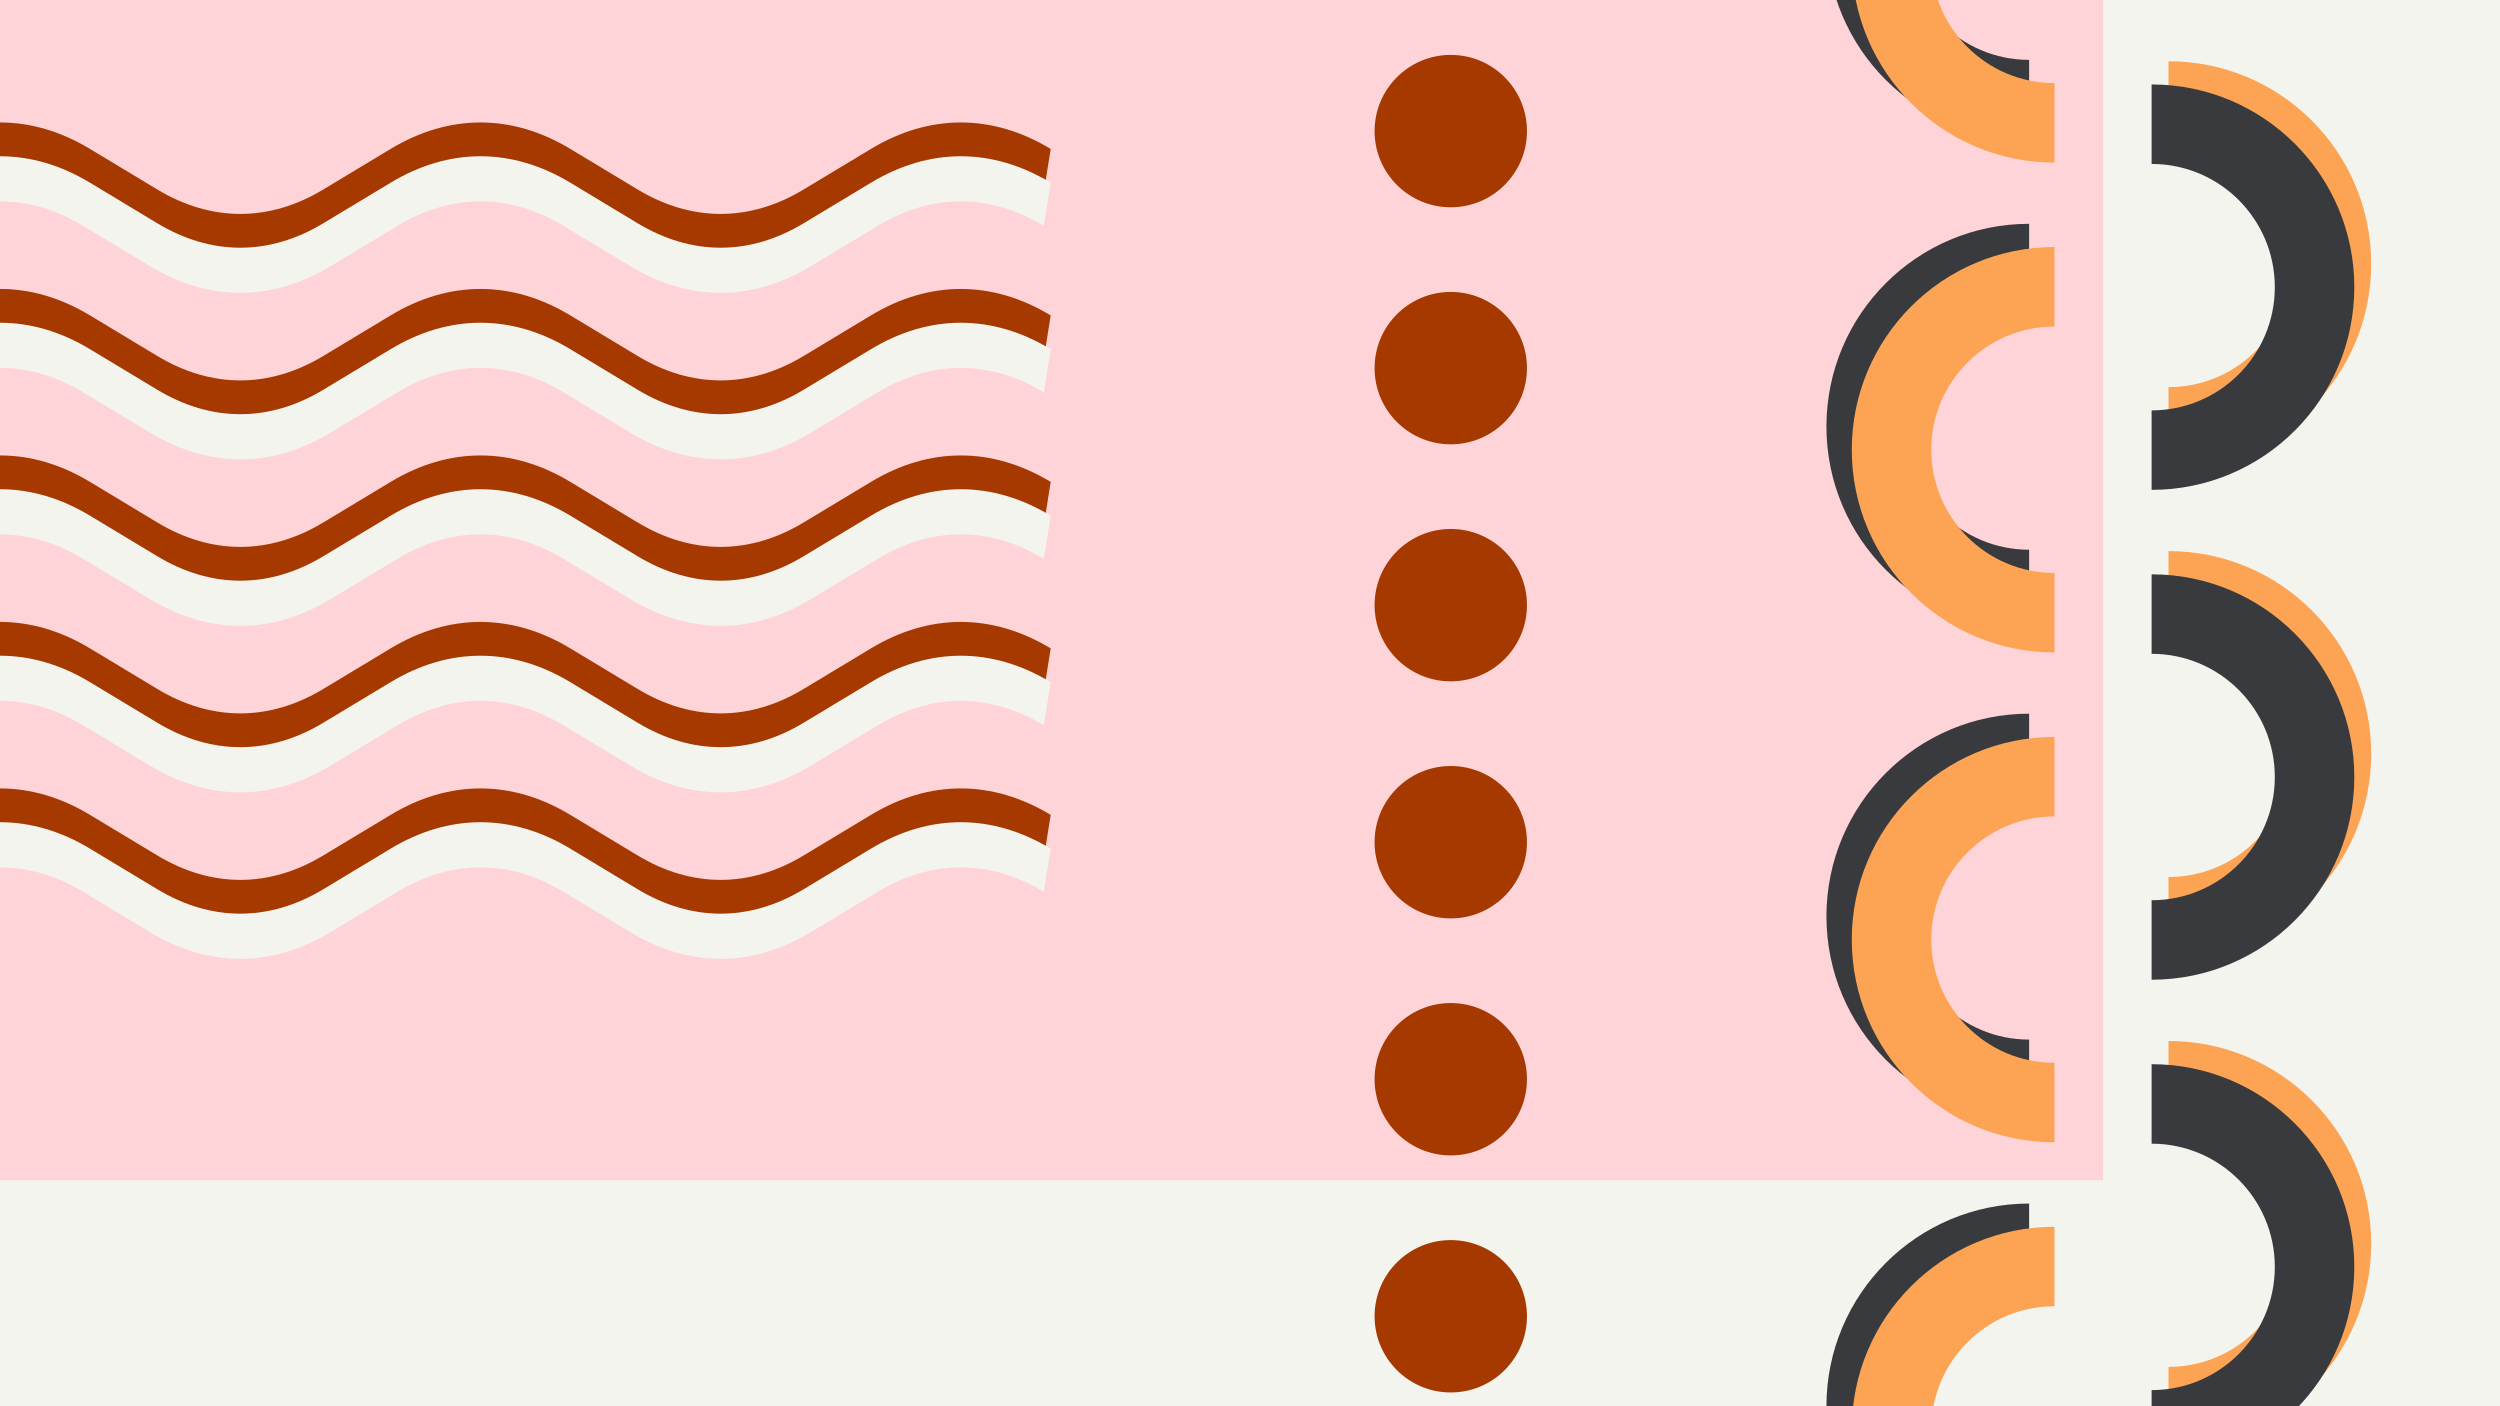 <svg width="1184" height="666" viewBox="0 0 1184 666" fill="none" xmlns="http://www.w3.org/2000/svg">
<rect x="0" y="0" width="1184" height="666" fill="#808080" stroke="none"/>
<g clip-path="url(#clip0_1_3814)">
<rect width="1184" height="666" fill="#F4F4EF"/>
<rect width="996" height="559" fill="#FFD4D8"/>
<path d="M961 338C907.981 338 865 380.981 865 434C865 487.019 907.981 530 961 530L961 492.353C928.773 492.353 902.647 466.227 902.647 434C902.647 401.773 928.773 375.647 961 375.647L961 338Z" fill="#393A3D"/>
<path d="M961 106C907.981 106 865 148.981 865 202C865 255.019 907.981 298 961 298L961 260.353C928.773 260.353 902.647 234.227 902.647 202C902.647 169.773 928.773 143.647 961 143.647L961 106Z" fill="#393A3D"/>
<path d="M961 570C907.981 570 865 612.981 865 666C865 719.019 907.981 762 961 762L961 724.353C928.773 724.353 902.647 698.227 902.647 666C902.647 633.773 928.773 607.647 961 607.647L961 570Z" fill="#393A3D"/>
<path d="M961 -126C907.981 -126 865 -83.019 865 -30C865 23.019 907.981 66 961 66L961 28.353C928.773 28.353 902.647 2.227 902.647 -30C902.647 -62.227 928.773 -88.353 961 -88.353L961 -126Z" fill="#393A3D"/>
<path d="M1027 221C1080.02 221 1123 178.019 1123 125C1123 71.981 1080.02 29 1027 29L1027 66.647C1059.23 66.647 1085.35 92.772 1085.35 125C1085.35 157.227 1059.23 183.353 1027 183.353L1027 221Z" fill="#FCA354"/>
<path d="M1027 453C1080.02 453 1123 410.019 1123 357C1123 303.981 1080.02 261 1027 261L1027 298.647C1059.23 298.647 1085.35 324.773 1085.35 357C1085.35 389.227 1059.23 415.353 1027 415.353L1027 453Z" fill="#FCA354"/>
<path d="M1027 685C1080.02 685 1123 642.019 1123 589C1123 535.981 1080.02 493 1027 493L1027 530.647C1059.23 530.647 1085.35 556.773 1085.35 589C1085.35 621.227 1059.23 647.353 1027 647.353L1027 685Z" fill="#FCA354"/>
<path d="M1019 232C1072.02 232 1115 189.019 1115 136C1115 82.981 1072.02 40 1019 40L1019 77.647C1051.23 77.647 1077.35 103.773 1077.35 136C1077.35 168.227 1051.23 194.353 1019 194.353L1019 232Z" fill="#393A3D"/>
<path d="M1019 464C1072.02 464 1115 421.019 1115 368C1115 314.981 1072.02 272 1019 272L1019 309.647C1051.23 309.647 1077.35 335.773 1077.35 368C1077.35 400.227 1051.23 426.353 1019 426.353L1019 464Z" fill="#393A3D"/>
<path d="M1019 696C1072.02 696 1115 653.019 1115 600C1115 546.981 1072.02 504 1019 504L1019 541.647C1051.23 541.647 1077.35 567.773 1077.35 600C1077.35 632.227 1051.23 658.353 1019 658.353L1019 696Z" fill="#393A3D"/>
<path fill-rule="evenodd" clip-rule="evenodd" d="M-188.119 90.948C-213.716 75.511 -241.126 75.51 -266.742 90.949L-270 70.538C-242.263 53.821 -212.581 53.82 -184.86 70.538C-184.86 70.538 -184.861 70.538 -184.86 70.538L-152.997 89.736C-127.381 105.175 -99.971 105.175 -74.374 89.737L-42.509 70.538C-42.509 70.538 -42.51 70.539 -42.509 70.538C-14.773 53.821 14.91 53.82 42.63 70.538C42.631 70.538 42.63 70.538 42.63 70.538L74.494 89.736C100.109 105.175 127.52 105.175 153.117 89.737L184.981 70.538C184.981 70.538 184.981 70.539 184.981 70.538C212.718 53.821 242.401 53.82 270.121 70.538C270.121 70.538 270.12 70.538 270.121 70.538L301.984 89.736C327.6 105.175 355.011 105.175 380.608 89.737L412.472 70.538C440.209 53.821 469.892 53.82 497.613 70.539L494.353 90.948C468.756 75.511 441.346 75.51 415.73 90.949L383.868 110.147C383.867 110.147 383.868 110.146 383.868 110.147C356.147 126.865 326.463 126.865 298.727 110.147L266.864 90.949C241.267 75.512 213.855 75.51 188.24 90.949L156.377 110.147C128.656 126.866 98.974 126.865 71.237 110.148C71.236 110.147 71.237 110.148 71.237 110.148L39.373 90.949C13.776 75.512 -13.636 75.51 -39.251 90.949L-71.114 110.147C-98.834 126.866 -128.517 126.865 -156.254 110.148C-156.254 110.147 -156.254 110.148 -156.254 110.148L-188.119 90.948Z" fill="#A53900"/>
<path fill-rule="evenodd" clip-rule="evenodd" d="M-188.119 169.796C-213.716 154.358 -241.126 154.358 -266.742 169.797L-270 149.386C-242.263 132.669 -212.581 132.668 -184.86 149.386C-184.86 149.386 -184.861 149.386 -184.86 149.386L-152.997 168.584C-127.381 184.023 -99.971 184.023 -74.374 168.585L-42.509 149.386C-42.509 149.386 -42.51 149.386 -42.509 149.386C-14.773 132.669 14.91 132.668 42.63 149.386C42.631 149.386 42.63 149.386 42.63 149.386L74.494 168.584C100.109 184.023 127.52 184.023 153.117 168.585L184.981 149.386C184.981 149.386 184.981 149.386 184.981 149.386C212.718 132.669 242.401 132.668 270.121 149.386C270.121 149.386 270.12 149.386 270.121 149.386L301.984 168.584C327.6 184.023 355.011 184.023 380.608 168.585L412.472 149.386C440.209 132.668 469.892 132.668 497.613 149.387L494.353 169.796C468.756 154.358 441.346 154.358 415.73 169.797L383.868 188.994C383.867 188.995 383.868 188.994 383.868 188.994C356.147 205.712 326.463 205.712 298.727 188.995L266.864 169.797C241.267 154.359 213.855 154.358 188.24 169.797L156.377 188.994C128.656 205.713 98.974 205.713 71.237 188.995C71.236 188.995 71.237 188.995 71.237 188.995L39.373 169.797C13.776 154.359 -13.636 154.358 -39.251 169.797L-71.114 188.994C-98.834 205.713 -128.517 205.713 -156.254 188.995C-156.254 188.995 -156.254 188.995 -156.254 188.995L-188.119 169.796Z" fill="#A53900"/>
<path fill-rule="evenodd" clip-rule="evenodd" d="M-188.119 248.648C-213.716 233.21 -241.126 233.209 -266.742 248.648L-270 228.238C-242.263 211.52 -212.581 211.519 -184.86 228.237C-184.86 228.238 -184.861 228.237 -184.86 228.237L-152.997 247.436C-127.381 262.875 -99.971 262.874 -74.374 247.436L-42.509 228.238C-42.509 228.238 -42.51 228.238 -42.509 228.238C-14.773 211.521 14.91 211.519 42.63 228.237C42.631 228.238 42.63 228.237 42.63 228.237L74.494 247.436C100.109 262.875 127.52 262.874 153.117 247.436L184.981 228.238C184.981 228.238 184.981 228.238 184.981 228.238C212.718 211.521 242.401 211.519 270.121 228.237C270.121 228.238 270.12 228.237 270.121 228.237L301.984 247.436C327.6 262.875 355.011 262.874 380.608 247.436L412.472 228.238C440.209 211.52 469.892 211.519 497.613 228.238L494.353 248.648C468.756 233.21 441.346 233.209 415.73 248.648L383.868 267.846C383.867 267.846 383.868 267.846 383.868 267.846C356.147 284.564 326.463 284.564 298.727 267.847L266.864 248.649C241.267 233.211 213.855 233.209 188.24 248.648L156.377 267.846C128.656 284.565 98.974 284.564 71.237 267.847C71.236 267.847 71.237 267.847 71.237 267.847L39.373 248.649C13.776 233.211 -13.636 233.209 -39.251 248.648L-71.114 267.846C-98.834 284.565 -128.517 284.564 -156.254 267.847C-156.254 267.847 -156.254 267.847 -156.254 267.847L-188.119 248.648Z" fill="#A53900"/>
<path fill-rule="evenodd" clip-rule="evenodd" d="M-188.119 327.495C-213.716 312.058 -241.126 312.057 -266.742 327.496L-270 307.085C-242.263 290.368 -212.581 290.367 -184.86 307.085C-184.86 307.085 -184.861 307.085 -184.86 307.085L-152.997 326.283C-127.381 341.722 -99.971 341.722 -74.374 326.284L-42.509 307.085C-42.509 307.085 -42.51 307.085 -42.509 307.085C-14.773 290.368 14.91 290.367 42.63 307.085C42.631 307.085 42.63 307.085 42.63 307.085L74.494 326.283C100.109 341.722 127.52 341.722 153.117 326.284L184.981 307.085C184.981 307.085 184.981 307.085 184.981 307.085C212.718 290.368 242.401 290.367 270.121 307.085C270.121 307.085 270.12 307.085 270.121 307.085L301.984 326.283C327.6 341.722 355.011 341.722 380.608 326.284L412.472 307.085C440.209 290.368 469.892 290.367 497.613 307.086L494.353 327.495C468.756 312.058 441.346 312.057 415.73 327.496L383.868 346.694C383.867 346.694 383.868 346.693 383.868 346.694C356.147 363.412 326.463 363.412 298.727 346.694L266.864 327.496C241.267 312.058 213.855 312.057 188.24 327.496L156.377 346.694C128.656 363.412 98.974 363.412 71.237 346.694C71.236 346.694 71.237 346.695 71.237 346.694L39.373 327.496C13.776 312.058 -13.636 312.057 -39.251 327.496L-71.114 346.694C-98.834 363.412 -128.517 363.412 -156.254 346.694C-156.254 346.694 -156.254 346.695 -156.254 346.694L-188.119 327.495Z" fill="#A53900"/>
<path fill-rule="evenodd" clip-rule="evenodd" d="M-188.119 406.347C-213.716 390.909 -241.126 390.909 -266.742 406.348L-270 385.937C-242.263 369.219 -212.581 369.219 -184.86 385.937C-184.86 385.937 -184.861 385.936 -184.86 385.937L-152.997 405.135C-127.381 420.574 -99.971 420.574 -74.374 405.136L-42.509 385.937C-42.509 385.937 -42.51 385.937 -42.509 385.937C-14.773 369.22 14.91 369.219 42.63 385.937C42.631 385.937 42.63 385.936 42.63 385.937L74.494 405.135C100.109 420.574 127.52 420.574 153.117 405.136L184.981 385.937C184.981 385.937 184.981 385.937 184.981 385.937C212.718 369.22 242.401 369.219 270.121 385.937C270.121 385.937 270.12 385.936 270.121 385.937L301.984 405.135C327.6 420.574 355.011 420.574 380.608 405.136L412.472 385.937C440.209 369.219 469.892 369.219 497.613 385.938L494.353 406.347C468.756 390.909 441.346 390.909 415.73 406.348L383.868 425.545C383.867 425.545 383.868 425.545 383.868 425.545C356.147 442.263 326.463 442.263 298.727 425.546L266.864 406.348C241.267 390.91 213.855 390.909 188.24 406.348L156.377 425.545C128.656 442.264 98.974 442.264 71.237 425.546C71.236 425.546 71.237 425.546 71.237 425.546L39.373 406.348C13.776 390.91 -13.636 390.909 -39.251 406.348L-71.114 425.545C-98.834 442.264 -128.517 442.264 -156.254 425.546C-156.254 425.546 -156.254 425.546 -156.254 425.546L-188.119 406.347Z" fill="#A53900"/>
<path fill-rule="evenodd" clip-rule="evenodd" d="M-188.119 106.949C-213.716 91.511 -241.126 91.51 -266.742 106.949L-270 86.538C-242.263 69.821 -212.581 69.82 -184.86 86.538C-184.86 86.538 -184.861 86.538 -184.86 86.538L-152.997 105.736C-127.381 121.175 -99.971 121.175 -74.374 105.737L-42.509 86.538C-42.509 86.538 -42.51 86.539 -42.509 86.538C-14.773 69.821 14.91 69.82 42.63 86.538C42.631 86.538 42.63 86.538 42.63 86.538L74.494 105.736C100.109 121.175 127.52 121.175 153.117 105.737L184.981 86.538C184.981 86.538 184.981 86.539 184.981 86.538C212.718 69.821 242.401 69.82 270.121 86.538C270.121 86.538 270.12 86.538 270.121 86.538L301.984 105.736C327.6 121.175 355.011 121.175 380.608 105.737L412.472 86.538C440.209 69.821 469.892 69.82 497.613 86.539L494.353 106.949C468.756 91.511 441.346 91.51 415.73 106.949L383.868 126.147C383.867 126.147 383.868 126.146 383.868 126.147C356.147 142.865 326.463 142.865 298.727 126.147L266.864 106.949C241.267 91.512 213.855 91.51 188.24 106.949L156.377 126.147C128.656 142.866 98.974 142.865 71.237 126.148C71.236 126.147 71.237 126.148 71.237 126.148L39.373 106.949C13.776 91.512 -13.636 91.51 -39.251 106.949L-71.114 126.147C-98.834 142.866 -128.517 142.865 -156.254 126.148C-156.254 126.147 -156.254 126.148 -156.254 126.148L-188.119 106.949Z" fill="#F4F4EF"/>
<path fill-rule="evenodd" clip-rule="evenodd" d="M-188.119 185.796C-213.716 170.358 -241.126 170.358 -266.742 185.797L-270 165.386C-242.263 148.669 -212.581 148.668 -184.86 165.386C-184.86 165.386 -184.861 165.386 -184.86 165.386L-152.997 184.584C-127.381 200.023 -99.971 200.023 -74.374 184.585L-42.509 165.386C-42.509 165.386 -42.51 165.386 -42.509 165.386C-14.773 148.669 14.91 148.668 42.63 165.386C42.631 165.386 42.63 165.386 42.63 165.386L74.494 184.584C100.109 200.023 127.52 200.023 153.117 184.585L184.981 165.386C184.981 165.386 184.981 165.386 184.981 165.386C212.718 148.669 242.401 148.668 270.121 165.386C270.121 165.386 270.12 165.386 270.121 165.386L301.984 184.584C327.6 200.023 355.011 200.023 380.608 184.585L412.472 165.386C440.209 148.668 469.892 148.668 497.613 165.387L494.353 185.796C468.756 170.358 441.346 170.358 415.73 185.797L383.868 204.994C383.867 204.995 383.868 204.994 383.868 204.994C356.147 221.712 326.463 221.712 298.727 204.995L266.864 185.797C241.267 170.359 213.855 170.358 188.24 185.797L156.377 204.994C128.656 221.713 98.974 221.713 71.237 204.995C71.236 204.995 71.237 204.995 71.237 204.995L39.373 185.797C13.776 170.359 -13.636 170.358 -39.251 185.797L-71.114 204.994C-98.834 221.713 -128.517 221.713 -156.254 204.995C-156.254 204.995 -156.254 204.995 -156.254 204.995L-188.119 185.796Z" fill="#F4F4EF"/>
<path fill-rule="evenodd" clip-rule="evenodd" d="M-188.119 264.648C-213.716 249.21 -241.126 249.209 -266.742 264.648L-270 244.238C-242.263 227.52 -212.581 227.519 -184.86 244.237C-184.86 244.238 -184.861 244.237 -184.86 244.237L-152.997 263.436C-127.381 278.875 -99.971 278.874 -74.374 263.436L-42.509 244.238C-42.509 244.238 -42.51 244.238 -42.509 244.238C-14.773 227.521 14.91 227.519 42.63 244.237C42.631 244.238 42.63 244.237 42.63 244.237L74.494 263.436C100.109 278.875 127.52 278.874 153.117 263.436L184.981 244.238C184.981 244.238 184.981 244.238 184.981 244.238C212.718 227.521 242.401 227.519 270.121 244.237C270.121 244.238 270.12 244.237 270.121 244.237L301.984 263.436C327.6 278.875 355.011 278.874 380.608 263.436L412.472 244.238C440.209 227.52 469.892 227.519 497.613 244.238L494.353 264.648C468.756 249.21 441.346 249.209 415.73 264.648L383.868 283.846C383.867 283.846 383.868 283.846 383.868 283.846C356.147 300.564 326.463 300.564 298.727 283.847L266.864 264.649C241.267 249.211 213.855 249.209 188.24 264.648L156.377 283.846C128.656 300.565 98.974 300.564 71.237 283.847C71.236 283.847 71.237 283.847 71.237 283.847L39.373 264.649C13.776 249.211 -13.636 249.209 -39.251 264.648L-71.114 283.846C-98.834 300.565 -128.517 300.564 -156.254 283.847C-156.254 283.847 -156.254 283.847 -156.254 283.847L-188.119 264.648Z" fill="#F4F4EF"/>
<path fill-rule="evenodd" clip-rule="evenodd" d="M-188.119 343.495C-213.716 328.058 -241.126 328.057 -266.742 343.496L-270 323.085C-242.263 306.368 -212.581 306.367 -184.86 323.085C-184.86 323.085 -184.861 323.085 -184.86 323.085L-152.997 342.283C-127.381 357.722 -99.971 357.722 -74.374 342.284L-42.509 323.085C-42.509 323.085 -42.51 323.085 -42.509 323.085C-14.773 306.368 14.91 306.367 42.63 323.085C42.631 323.085 42.63 323.085 42.63 323.085L74.494 342.283C100.109 357.722 127.52 357.722 153.117 342.284L184.981 323.085C184.981 323.085 184.981 323.085 184.981 323.085C212.718 306.368 242.401 306.367 270.121 323.085C270.121 323.085 270.12 323.085 270.121 323.085L301.984 342.283C327.6 357.722 355.011 357.722 380.608 342.284L412.472 323.085C440.209 306.368 469.892 306.367 497.613 323.086L494.353 343.495C468.756 328.058 441.346 328.057 415.73 343.496L383.868 362.694C383.867 362.694 383.868 362.693 383.868 362.694C356.147 379.412 326.463 379.412 298.727 362.694L266.864 343.496C241.267 328.058 213.855 328.057 188.24 343.496L156.377 362.694C128.656 379.412 98.974 379.412 71.237 362.694C71.236 362.694 71.237 362.695 71.237 362.694L39.373 343.496C13.776 328.058 -13.636 328.057 -39.251 343.496L-71.114 362.694C-98.834 379.412 -128.517 379.412 -156.254 362.694C-156.254 362.694 -156.254 362.695 -156.254 362.694L-188.119 343.495Z" fill="#F4F4EF"/>
<path fill-rule="evenodd" clip-rule="evenodd" d="M-188.119 422.347C-213.716 406.909 -241.126 406.909 -266.742 422.348L-270 401.937C-242.263 385.219 -212.581 385.219 -184.86 401.937C-184.86 401.937 -184.861 401.936 -184.86 401.937L-152.997 421.135C-127.381 436.574 -99.971 436.574 -74.374 421.136L-42.509 401.937C-42.509 401.937 -42.51 401.937 -42.509 401.937C-14.773 385.22 14.91 385.219 42.63 401.937C42.631 401.937 42.63 401.936 42.63 401.937L74.494 421.135C100.109 436.574 127.52 436.574 153.117 421.136L184.981 401.937C184.981 401.937 184.981 401.937 184.981 401.937C212.718 385.22 242.401 385.219 270.121 401.937C270.121 401.937 270.12 401.936 270.121 401.937L301.984 421.135C327.6 436.574 355.011 436.574 380.608 421.136L412.472 401.937C440.209 385.219 469.892 385.219 497.613 401.938L494.353 422.347C468.756 406.909 441.346 406.909 415.73 422.348L383.868 441.545C383.867 441.545 383.868 441.545 383.868 441.545C356.147 458.263 326.463 458.263 298.727 441.546L266.864 422.348C241.267 406.91 213.855 406.909 188.24 422.348L156.377 441.545C128.656 458.264 98.974 458.264 71.237 441.546C71.236 441.546 71.237 441.546 71.237 441.546L39.373 422.348C13.776 406.91 -13.636 406.909 -39.251 422.348L-71.114 441.545C-98.834 458.264 -128.517 458.264 -156.254 441.546C-156.254 441.546 -156.254 441.546 -156.254 441.546L-188.119 422.347Z" fill="#F4F4EF"/>
<path d="M973 349C919.981 349 877 391.981 877 445C877 498.019 919.981 541 973 541L973 503.353C940.773 503.353 914.647 477.227 914.647 445C914.647 412.773 940.773 386.647 973 386.647L973 349Z" fill="#FCA354"/>
<path d="M973 117C919.981 117 877 159.981 877 213C877 266.019 919.981 309 973 309L973 271.353C940.773 271.353 914.647 245.227 914.647 213C914.647 180.773 940.773 154.647 973 154.647L973 117Z" fill="#FCA354"/>
<path d="M973 -115C919.981 -115 877 -72.019 877 -19C877 34.019 919.981 77 973 77L973 39.353C940.773 39.353 914.647 13.227 914.647 -19C914.647 -51.227 940.773 -77.353 973 -77.353L973 -115Z" fill="#FCA354"/>
<path d="M973 581C919.981 581 877 623.981 877 677C877 730.019 919.981 773 973 773L973 735.353C940.773 735.353 914.647 709.227 914.647 677C914.647 644.773 940.773 618.647 973 618.647L973 581Z" fill="#FCA354"/>
<circle cx="687.084" cy="623.389" r="36.084" transform="rotate(-90 687.084 623.389)" fill="#A53900"/>
<circle cx="687.084" cy="511.127" r="36.084" transform="rotate(-90 687.084 511.127)" fill="#A53900"/>
<circle cx="687.084" cy="398.869" r="36.084" transform="rotate(-90 687.084 398.869)" fill="#A53900"/>
<circle cx="687.084" cy="286.608" r="36.084" transform="rotate(-90 687.084 286.608)" fill="#A53900"/>
<circle cx="687.084" cy="174.346" r="36.084" transform="rotate(-90 687.084 174.346)" fill="#A53900"/>
<circle cx="687.084" cy="62.084" r="36.084" transform="rotate(-90 687.084 62.084)" fill="#A53900"/>
</g>
<defs>
<clipPath id="clip0_1_3814">
<rect width="1184" height="666" fill="white"/>
</clipPath>
</defs>
</svg>
